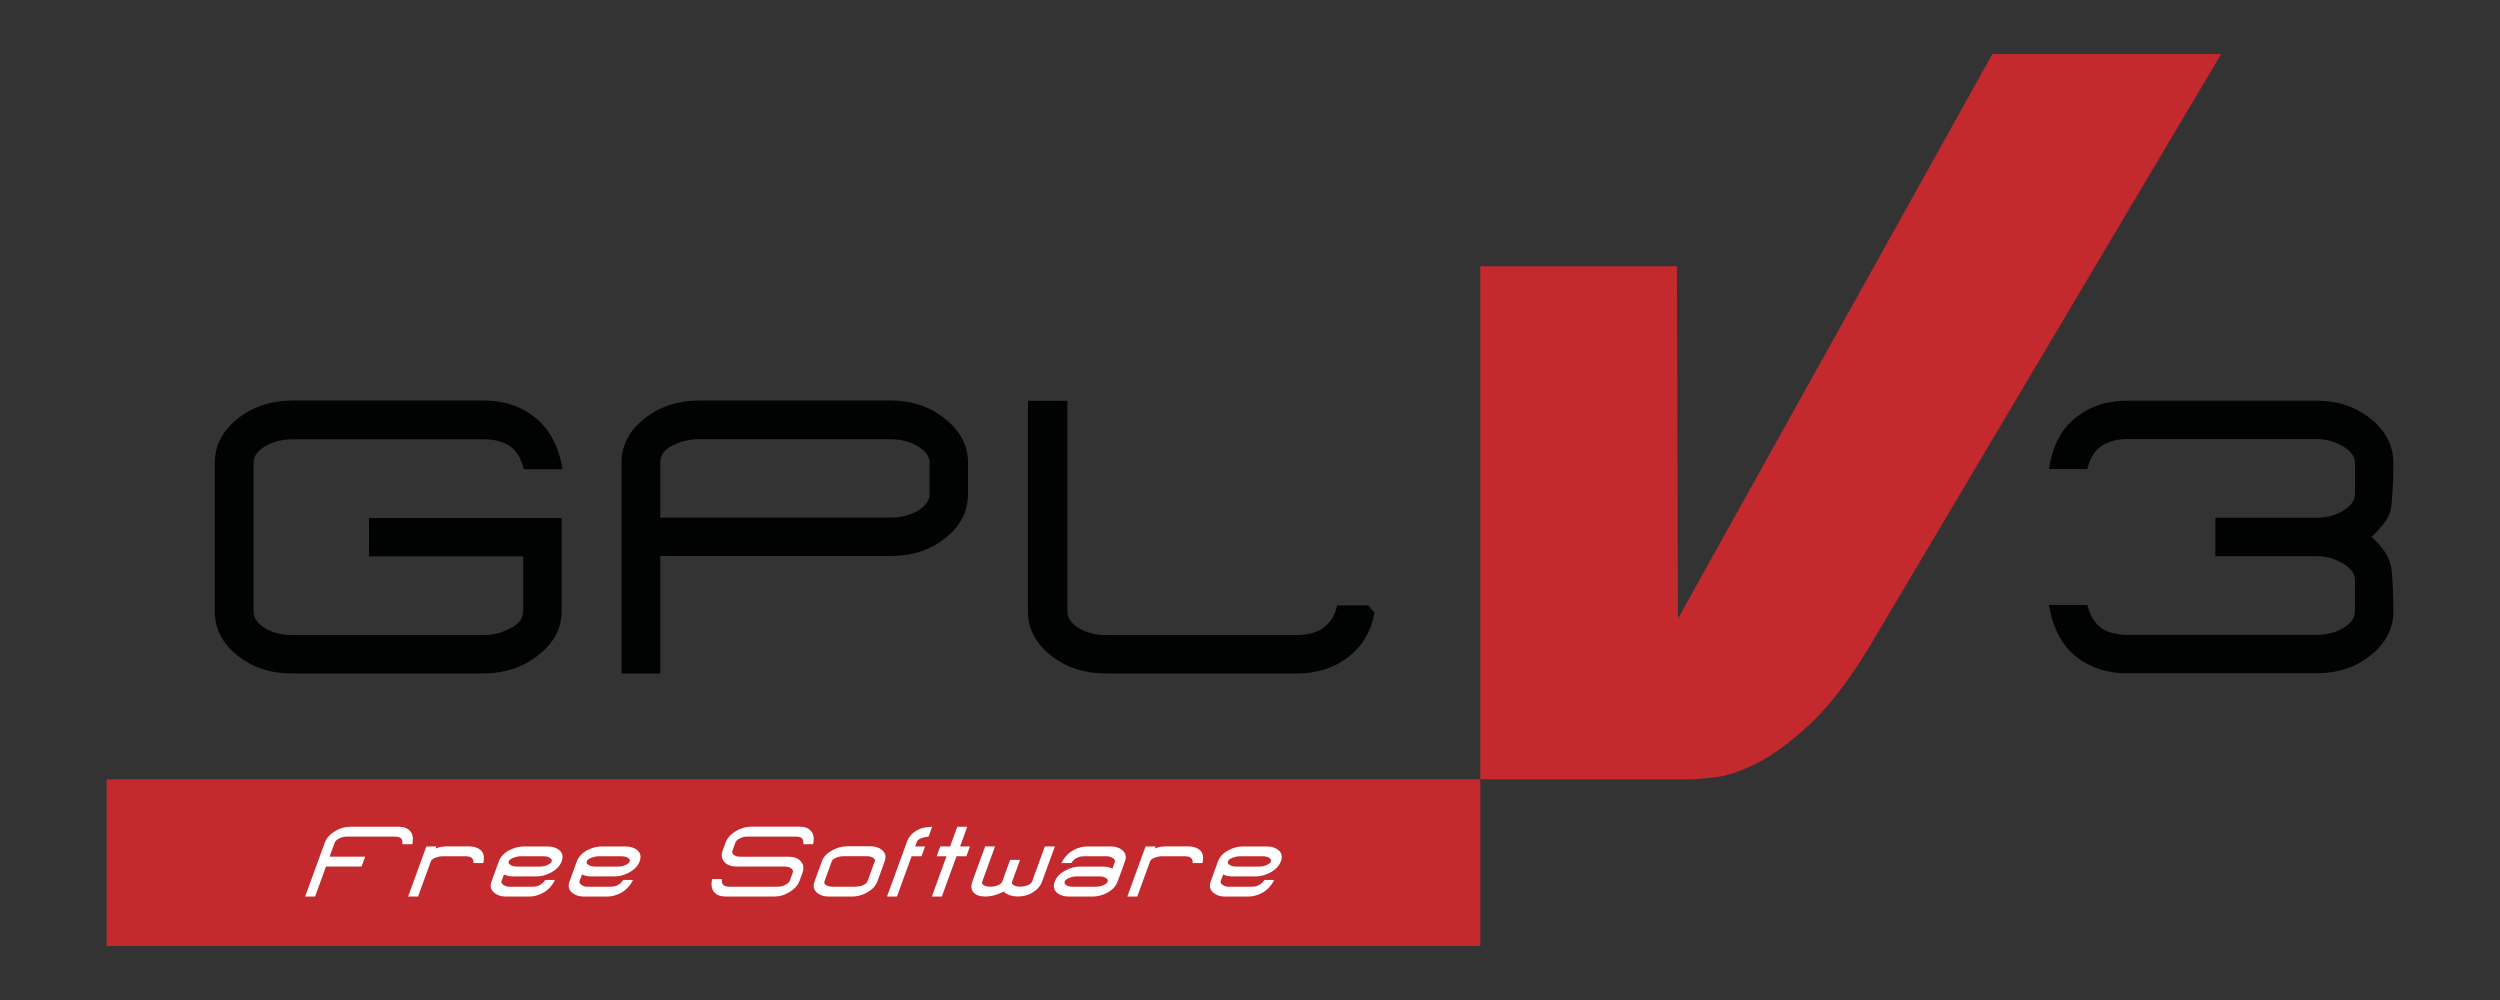 <?xml version="1.0" encoding="utf-8"?>
<!-- Generator: Adobe Illustrator 16.0.0, SVG Export Plug-In . SVG Version: 6.00 Build 0)  -->
<!DOCTYPE svg PUBLIC "-//W3C//DTD SVG 1.1//EN" "http://www.w3.org/Graphics/SVG/1.1/DTD/svg11.dtd">
<svg version="1.1" id="Layer_1" xmlns="http://www.w3.org/2000/svg" xmlns:xlink="http://www.w3.org/1999/xlink" x="0px" y="0px"
	 width="212.6px" height="85.04px" viewBox="0 0 212.6 85.04" enable-background="new 0 0 212.6 85.04" xml:space="preserve">
<rect x="0" y="0" width="212.6" height="85.04" fill="#333333" stroke="none"/>
<g id="g87" transform="translate(3.438,-105.215)">
	<g id="g89">
		<path id="path91" fill="#C4292E" d="M165.993,109.81h19.455l-29.969,50.5c-1.711,2.814-3.381,4.98-5.01,6.499
			c-1.627,1.518-3.131,2.622-4.512,3.311c-1.379,0.691-2.564,1.091-3.559,1.201c-0.994,0.111-1.686,0.166-2.07,0.166h-17.883
			v-43.628h16.723l0.084,29.968L165.993,109.81z"/>
	</g>
	<g id="g93">
		<rect id="rect95" x="5.629" y="171.486" fill="#C4292E" width="116.818" height="14.173"/>
		<g id="g97">
			<path id="path99" fill="#FFFFFF" d="M30.775,177.008c0.036-0.249-0.007-0.422-0.131-0.517h0.007
				c-0.114-0.086-0.278-0.129-0.497-0.129h-4.099c-0.244,0-0.472,0.056-0.68,0.169c-0.185,0.096-0.3,0.208-0.348,0.34l-0.436,1.196
				h3.024l-0.305,0.836h-3.024l-0.93,2.555h-0.844l1.671-4.587c0.136-0.375,0.422-0.697,0.854-0.965
				c0.42-0.257,0.862-0.387,1.323-0.387h4.098c0.436,0,0.758,0.121,0.971,0.36c0.234,0.239,0.3,0.615,0.194,1.128H30.775
				L30.775,177.008z"/>
			<path id="path101" fill="#FFFFFF" d="M36.825,178.61c0.017-0.235-0.054-0.396-0.212-0.481c-0.06-0.036-0.125-0.063-0.2-0.075
				c-0.075-0.014-0.153-0.021-0.234-0.021H34.2c-0.199,0-0.397,0.038-0.592,0.116c-0.227,0.086-0.362,0.194-0.41,0.326l-1.086,2.982
				h-0.843l1.551-4.261h0.843l-0.064,0.176c0.168-0.063,0.322-0.107,0.468-0.136c0.143-0.027,0.288-0.041,0.433-0.041h1.984
				c0.376,0,0.683,0.095,0.922,0.285c0.287,0.231,0.372,0.607,0.255,1.128L36.825,178.61L36.825,178.61z"/>
			<path id="path103" fill="#FFFFFF" d="M44.326,178.461c-0.145,0.396-0.456,0.719-0.938,0.973
				c-0.396,0.208-0.801,0.312-1.208,0.312h-1.979c-0.131,0-0.253-0.01-0.368-0.032c-0.114-0.022-0.252-0.065-0.415-0.13l-0.208,0.57
				l-0.005,0.014c-0.03,0.118,0.041,0.226,0.21,0.32c0.072,0.05,0.148,0.084,0.228,0.106c0.078,0.02,0.159,0.029,0.239,0.029h1.979
				c0.081,0,0.164-0.007,0.248-0.02c0.085-0.014,0.169-0.04,0.255-0.075c0.221-0.087,0.409-0.248,0.563-0.482h0.835
				c-0.26,0.516-0.616,0.89-1.072,1.121c-0.374,0.194-0.751,0.292-1.133,0.292h-1.978c-0.381,0-0.7-0.099-0.958-0.299
				c-0.322-0.25-0.409-0.578-0.261-0.984l0.621-1.706c0.146-0.404,0.453-0.726,0.916-0.966c0.39-0.204,0.801-0.306,1.231-0.306
				h1.979c0.417,0,0.748,0.098,0.995,0.292C44.4,177.73,44.475,178.053,44.326,178.461z M43.478,178.475
				c0.04-0.108,0-0.204-0.12-0.285c-0.129-0.104-0.317-0.156-0.562-0.156h-1.971c-0.172,0-0.368,0.038-0.585,0.116
				c-0.229,0.082-0.367,0.188-0.415,0.319c-0.046,0.126,0.012,0.232,0.175,0.318c0.147,0.082,0.316,0.122,0.506,0.122h1.979
				c0.234,0,0.457-0.049,0.666-0.148C43.329,178.679,43.439,178.584,43.478,178.475z"/>
			<path id="path105" fill="#FFFFFF" d="M50.96,178.461c-0.144,0.396-0.456,0.719-0.938,0.973c-0.397,0.208-0.802,0.312-1.208,0.312
				h-1.979c-0.132,0-0.253-0.01-0.369-0.032c-0.113-0.022-0.252-0.065-0.414-0.13l-0.208,0.57l-0.005,0.014
				c-0.029,0.118,0.04,0.226,0.209,0.32c0.073,0.05,0.148,0.084,0.228,0.106c0.079,0.02,0.16,0.029,0.24,0.029h1.979
				c0.081,0,0.164-0.007,0.248-0.02c0.085-0.014,0.17-0.04,0.255-0.075c0.221-0.087,0.409-0.248,0.563-0.482h0.835
				c-0.261,0.516-0.617,0.89-1.073,1.121c-0.374,0.194-0.751,0.292-1.132,0.292h-1.979c-0.38,0-0.7-0.099-0.958-0.299
				c-0.322-0.25-0.409-0.578-0.26-0.984l0.621-1.706c0.146-0.404,0.453-0.726,0.917-0.966c0.39-0.204,0.801-0.306,1.23-0.306h1.979
				c0.416,0,0.748,0.098,0.994,0.292C51.034,177.73,51.108,178.053,50.96,178.461z M50.112,178.475
				c0.04-0.108-0.001-0.204-0.121-0.285c-0.129-0.104-0.317-0.156-0.562-0.156h-1.971c-0.172,0-0.368,0.038-0.585,0.116
				c-0.229,0.082-0.367,0.188-0.415,0.319c-0.046,0.126,0.013,0.232,0.176,0.318c0.147,0.082,0.316,0.122,0.507,0.122h1.978
				c0.235,0,0.457-0.049,0.666-0.148C49.962,178.679,50.072,178.584,50.112,178.475z"/>
			<path id="path107" fill="#FFFFFF" d="M63.7,181.078c-0.404,0.253-0.84,0.38-1.306,0.38h-4.112c-0.431,0-0.753-0.115-0.968-0.347
				c-0.231-0.249-0.296-0.629-0.196-1.141h0.836c-0.029,0.239,0.017,0.412,0.138,0.516h-0.007c0.122,0.09,0.289,0.136,0.501,0.136
				h4.112c0.24,0,0.464-0.057,0.672-0.169c0.19-0.101,0.31-0.215,0.358-0.347l0.247-0.68c0.048-0.131,0.013-0.247-0.105-0.348
				c-0.125-0.112-0.312-0.17-0.556-0.17h-4.105c-0.461,0-0.808-0.126-1.037-0.38c-0.244-0.264-0.296-0.588-0.153-0.979l0.248-0.681
				c0.136-0.375,0.422-0.697,0.854-0.965c0.42-0.257,0.862-0.387,1.323-0.387h4.111c0.432,0,0.75,0.121,0.963,0.36
				c0.233,0.239,0.3,0.615,0.193,1.128h-0.835c0.028-0.24-0.018-0.413-0.14-0.517h0.007c-0.113-0.086-0.279-0.129-0.496-0.129
				h-4.112c-0.245,0-0.474,0.056-0.687,0.169c-0.186,0.096-0.3,0.208-0.348,0.34l-0.248,0.681c-0.051,0.136-0.019,0.254,0.096,0.354
				c0.125,0.113,0.313,0.169,0.563,0.169h4.112c0.466,0,0.811,0.127,1.029,0.381c0.243,0.268,0.295,0.59,0.156,0.973l-0.247,0.68
				C64.423,180.491,64.135,180.816,63.7,181.078z"/>
			<path id="path109" fill="#FFFFFF" d="M70.233,181.146c-0.394,0.208-0.796,0.312-1.208,0.312h-1.979
				c-0.402,0-0.729-0.102-0.981-0.305c-0.306-0.25-0.383-0.577-0.236-0.979l0.621-1.706c0.144-0.396,0.456-0.719,0.938-0.973
				c0.397-0.208,0.803-0.312,1.215-0.312h1.979c0.389,0,0.709,0.097,0.96,0.292c0.315,0.254,0.4,0.582,0.253,0.984l-0.623,1.714
				C71.028,180.567,70.715,180.892,70.233,181.146z M70.951,178.461c0.046-0.127-0.012-0.231-0.175-0.319
				c-0.14-0.077-0.308-0.115-0.501-0.115h-1.979c-0.199,0-0.394,0.036-0.583,0.108c-0.231,0.091-0.372,0.198-0.418,0.325
				l-0.625,1.721c-0.046,0.127,0.012,0.232,0.175,0.318c0.147,0.081,0.314,0.122,0.5,0.122h1.984c0.09,0,0.183-0.009,0.282-0.026
				c0.097-0.02,0.195-0.047,0.296-0.089c0.231-0.091,0.372-0.201,0.42-0.332L70.951,178.461z"/>
			<path id="path111" fill="#FFFFFF" d="M74.085,178.033l-1.247,3.425h-0.843l1.696-4.661c0.146-0.399,0.418-0.719,0.818-0.959
				c0.353-0.208,0.792-0.313,1.323-0.313l-0.299,0.823c-0.331,0.049-0.571,0.112-0.723,0.188c-0.15,0.078-0.242,0.165-0.277,0.26
				l-0.146,0.4h0.843l-0.305,0.836H74.085z"/>
			<path id="path113" fill="#FFFFFF" d="M77.903,178.033l-1.247,3.425h-0.85l1.247-3.425h-0.836l0.305-0.836h0.836l0.61-1.678h0.85
				l-0.611,1.678h0.843l-0.304,0.836H77.903z"/>
			<path id="path115" fill="#FFFFFF" d="M84.338,181.132c-0.356,0.213-0.762,0.319-1.21,0.319c-0.244,0-0.473-0.035-0.683-0.103
				c-0.211-0.068-0.391-0.174-0.538-0.319c-0.254,0.142-0.516,0.247-0.785,0.319c-0.269,0.073-0.526,0.108-0.771,0.108
				c-0.432,0-0.752-0.104-0.967-0.312c-0.235-0.236-0.278-0.561-0.129-0.972l1.083-2.978h0.844l-1.087,2.983
				c-0.046,0.127-0.007,0.229,0.117,0.312c0.138,0.086,0.327,0.129,0.571,0.129c0.249,0,0.469-0.043,0.659-0.129
				c0.187-0.077,0.304-0.183,0.354-0.317l0.668-1.835h0.844l-0.671,1.842c-0.048,0.132-0.008,0.232,0.12,0.306
				c0.137,0.086,0.322,0.129,0.559,0.129c0.253,0,0.475-0.043,0.665-0.129c0.188-0.077,0.302-0.179,0.349-0.306l1.086-2.983h0.851
				l-1.083,2.978C85.04,180.572,84.756,180.892,84.338,181.132z"/>
			<path id="path117" fill="#FFFFFF" d="M90.687,181.153c-0.396,0.204-0.805,0.305-1.227,0.305h-1.978
				c-0.427,0-0.763-0.099-1.005-0.299c-0.294-0.235-0.368-0.559-0.218-0.972c0.146-0.398,0.457-0.72,0.937-0.965
				c0.396-0.208,0.803-0.313,1.214-0.313h1.979c0.128,0,0.247,0.014,0.361,0.035c0.115,0.022,0.252,0.065,0.415,0.129l0.21-0.578
				c0.027-0.122-0.04-0.229-0.2-0.326c-0.144-0.09-0.299-0.136-0.466-0.136h-1.978c-0.085,0-0.171,0.007-0.255,0.021
				s-0.169,0.04-0.256,0.075c-0.221,0.086-0.408,0.247-0.562,0.481h-0.836c0.265-0.516,0.621-0.89,1.068-1.121
				c0.375-0.195,0.753-0.292,1.139-0.292h1.983c0.39,0,0.711,0.097,0.961,0.292c0.317,0.245,0.402,0.573,0.253,0.985l-0.621,1.706
				C91.457,180.585,91.151,180.908,90.687,181.153z M90.758,180.187c0.046-0.126-0.012-0.233-0.176-0.319
				c-0.146-0.082-0.313-0.123-0.499-0.123h-1.979c-0.231,0-0.455,0.052-0.672,0.151c-0.18,0.081-0.288,0.176-0.328,0.285
				c-0.042,0.112-0.004,0.21,0.109,0.292c0.138,0.099,0.325,0.148,0.565,0.148h1.983c0.195,0,0.388-0.036,0.576-0.108
				C90.574,180.424,90.712,180.315,90.758,180.187z"/>
			<path id="path119" fill="#FFFFFF" d="M97.986,178.61c0.017-0.235-0.055-0.396-0.212-0.481c-0.06-0.036-0.125-0.063-0.2-0.075
				c-0.075-0.014-0.153-0.021-0.234-0.021h-1.978c-0.199,0-0.397,0.038-0.593,0.116c-0.227,0.086-0.362,0.194-0.41,0.326
				l-1.086,2.982h-0.844l1.552-4.261h0.843l-0.064,0.176c0.167-0.063,0.323-0.107,0.468-0.136c0.144-0.027,0.287-0.041,0.433-0.041
				h1.984c0.376,0,0.683,0.095,0.922,0.285c0.287,0.231,0.372,0.607,0.255,1.128L97.986,178.61L97.986,178.61z"/>
			<path id="path121" fill="#FFFFFF" d="M105.487,178.461c-0.145,0.396-0.457,0.719-0.939,0.973
				c-0.396,0.208-0.801,0.312-1.208,0.312h-1.978c-0.132,0-0.253-0.01-0.369-0.032c-0.114-0.022-0.252-0.065-0.415-0.13l-0.208,0.57
				l-0.005,0.014c-0.029,0.118,0.041,0.226,0.21,0.32c0.072,0.05,0.148,0.084,0.227,0.106c0.079,0.02,0.16,0.029,0.24,0.029h1.979
				c0.081,0,0.164-0.007,0.248-0.02c0.085-0.014,0.17-0.04,0.255-0.075c0.22-0.087,0.41-0.248,0.562-0.482h0.836
				c-0.26,0.516-0.617,0.89-1.072,1.121c-0.375,0.194-0.751,0.292-1.133,0.292h-1.979c-0.381,0-0.7-0.099-0.958-0.299
				c-0.322-0.25-0.409-0.578-0.261-0.984l0.621-1.706c0.146-0.404,0.452-0.726,0.915-0.966c0.392-0.204,0.802-0.306,1.232-0.306
				h1.98c0.416,0,0.748,0.098,0.992,0.292C105.562,177.73,105.636,178.053,105.487,178.461z M104.638,178.475
				c0.041-0.108,0-0.204-0.119-0.285c-0.129-0.104-0.316-0.156-0.561-0.156h-1.971c-0.172,0-0.368,0.038-0.585,0.116
				c-0.229,0.082-0.367,0.188-0.415,0.319c-0.046,0.126,0.013,0.232,0.176,0.318c0.147,0.082,0.316,0.122,0.506,0.122h1.979
				c0.234,0,0.457-0.049,0.666-0.148C104.491,178.679,104.601,178.584,104.638,178.475z"/>
		</g>
	</g>
	<g id="g123">
		<path id="path125" fill="#010202" d="M42.286,160.972c-1.287,1.009-2.842,1.514-4.666,1.514H21.425
			c-1.842,0-3.379-0.496-4.611-1.487c-1.323-1.026-1.984-2.293-1.984-3.798v-12.643c0-1.469,0.661-2.727,1.984-3.771
			c1.287-1.009,2.843-1.514,4.666-1.514h16.222c1.698,0,3.137,0.469,4.317,1.408c1.232,0.938,2.027,2.417,2.386,4.436h-3.298
			c-0.232-0.974-0.67-1.656-1.314-2.045c-0.554-0.336-1.26-0.504-2.118-0.504H21.48c-0.967,0-1.788,0.222-2.468,0.664
			c-0.589,0.372-0.885,0.814-0.885,1.328v12.643c0,0.531,0.295,0.992,0.885,1.381l-0.025-0.025c0.661,0.442,1.475,0.664,2.439,0.664
			h16.195c0.84,0,1.59-0.177,2.252-0.531c0.787-0.372,1.18-0.876,1.18-1.514v-4.648H27.941v-3.267h16.383v7.94
			C44.324,158.672,43.644,159.927,42.286,160.972z"/>
		<path id="path127" fill="#010202" d="M76.901,151.012c-1.233,0.992-2.78,1.486-4.64,1.486H52.714v9.986h-3.298v-17.928
			c0-1.469,0.661-2.727,1.984-3.771c1.287-1.009,2.842-1.514,4.666-1.514h16.194c1.806,0,3.344,0.505,4.612,1.514
			c1.341,1.045,2.011,2.303,2.011,3.771v2.656C78.884,148.719,78.224,149.985,76.901,151.012z M75.614,144.558
			c0-0.495-0.304-0.938-0.912-1.328c-0.68-0.442-1.493-0.664-2.44-0.664H56.04c-0.822,0-1.563,0.168-2.226,0.504
			c-0.733,0.337-1.1,0.833-1.1,1.487v4.676h19.547c0.947,0,1.761-0.212,2.44-0.638c0.607-0.39,0.912-0.851,0.912-1.381V144.558z"/>
		<path id="path129" fill="#010202" d="M113.446,157.307c-0.268,1.576-1.02,2.842-2.252,3.798c-1.197,0.92-2.646,1.381-4.342,1.381
			H90.629c-1.823,0-3.37-0.496-4.639-1.487c-1.34-1.026-2.011-2.293-2.011-3.798v-17.9h3.352v17.9c0,0.531,0.295,0.992,0.885,1.381
			l-0.025-0.025c0.661,0.442,1.474,0.664,2.439,0.664h16.222c0.822,0,1.537-0.178,2.145-0.531h-0.027
			c0.645-0.389,1.082-1.053,1.314-1.992h2.627L113.446,157.307z"/>
	</g>
	<g id="g131">
		<path id="path133" fill="#010202" d="M200.095,157.187c0,1.505-0.664,2.771-1.992,3.798c-1.223,0.992-2.744,1.487-4.568,1.487
			h-16.068c-1.682,0-3.105-0.452-4.275-1.354c-1.256-0.974-2.055-2.461-2.391-4.462h3.268c0.229,0.938,0.654,1.611,1.273,2.02
			h-0.025c0.602,0.354,1.318,0.53,2.15,0.53h16.068c0.92,0,1.717-0.213,2.391-0.638c0.602-0.389,0.902-0.85,0.902-1.381v-2.656
			c0-0.495-0.301-0.938-0.902-1.328c-0.709-0.46-1.514-0.69-2.418-0.69h-8.551v-3.268h8.578c0.938,0,1.736-0.221,2.391-0.664
			c0.604-0.389,0.904-0.841,0.904-1.354v-2.656c0-0.496-0.301-0.938-0.904-1.328c-0.707-0.46-1.514-0.689-2.416-0.689h-16.043
			c-0.813,0-1.521,0.177-2.125,0.53h0.027c-0.637,0.372-1.072,1.046-1.301,2.02H170.8c0.318-2.02,1.098-3.488,2.336-4.409
			c1.168-0.938,2.611-1.407,4.33-1.407h16.068c1.787,0,3.311,0.496,4.568,1.487c1.326,1.045,1.99,2.311,1.99,3.798
			c0,1.292-0.053,2.47-0.158,3.532c-0.035,0.531-0.213,1.019-0.531,1.461c-0.143,0.195-0.305,0.398-0.49,0.611
			s-0.412,0.442-0.678,0.689c0.514,0.479,0.902,0.921,1.168,1.328c0.301,0.496,0.479,0.974,0.531,1.435
			C200.042,154.674,200.095,155.859,200.095,157.187z"/>
	</g>
</g>
</svg>
